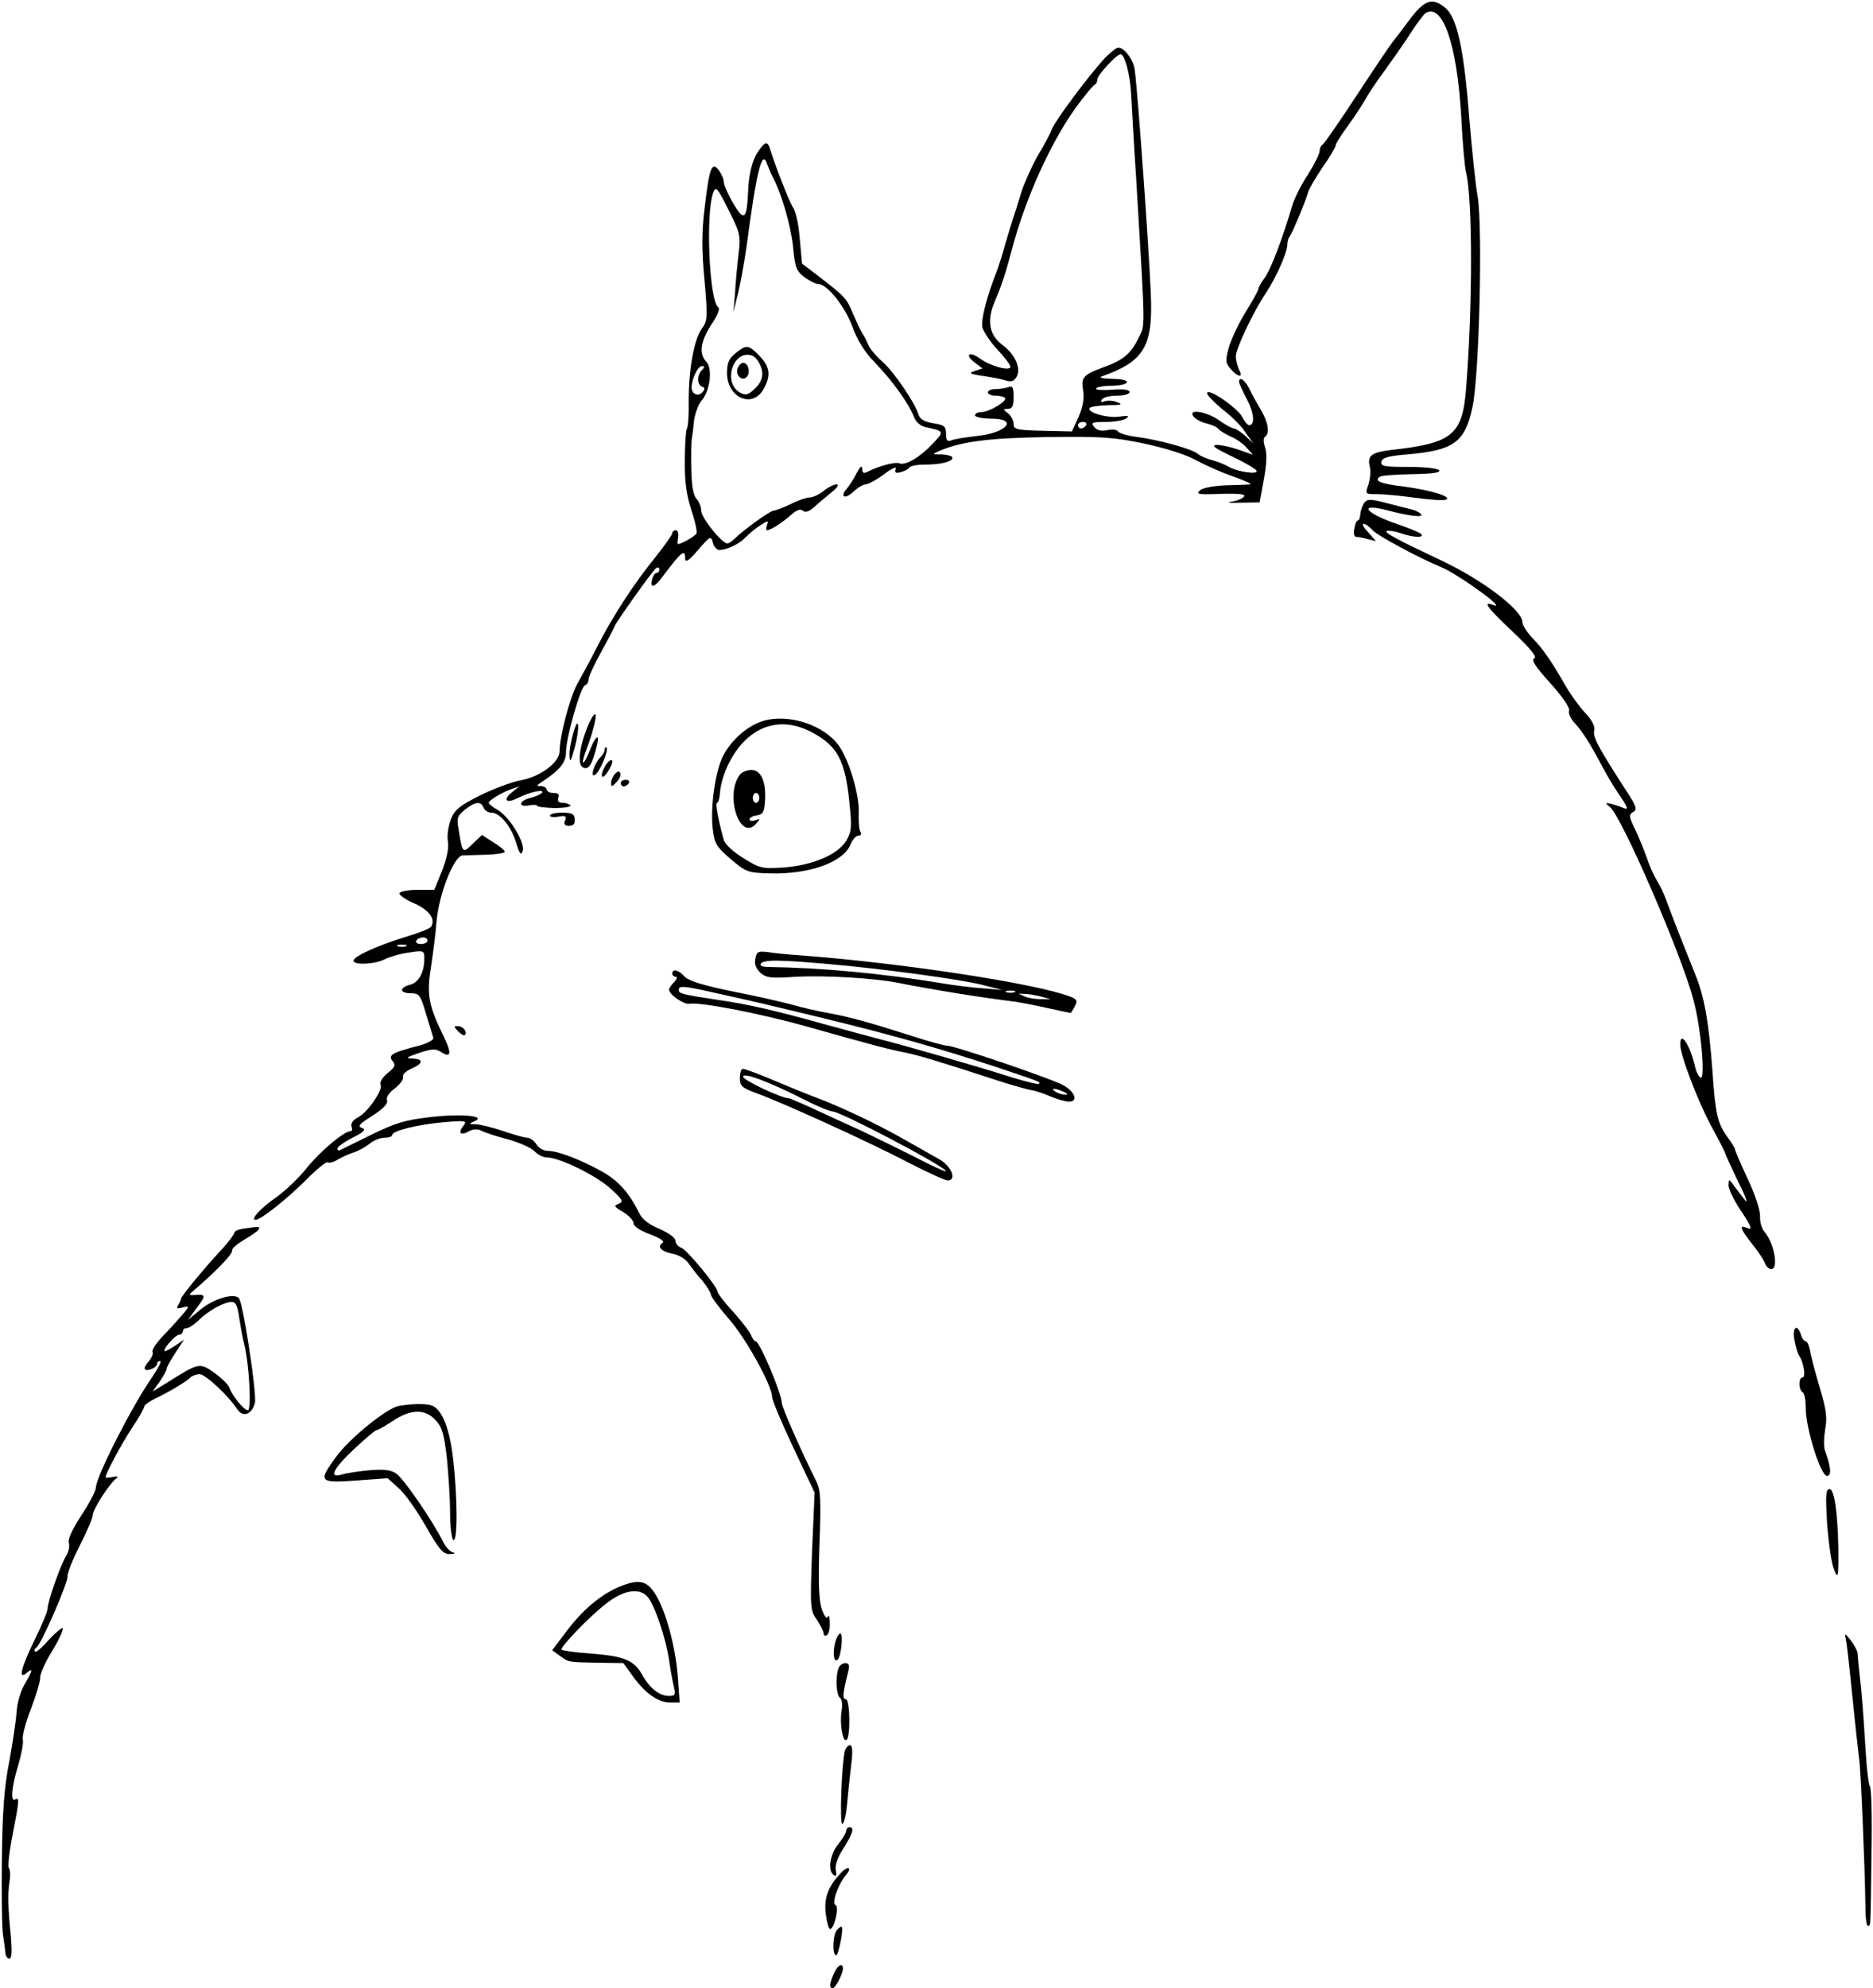 <svg width="887" height="941" viewBox="0 0 887 941" fill="none" xmlns="http://www.w3.org/2000/svg">
<path d="M667.295 9.64C663.635 14.613 660.28 18.964 659.823 19.43C659.365 19.897 651.893 30.775 643.353 43.83C634.813 56.884 627.188 67.918 626.425 68.384C625.51 68.85 624.9 70.404 624.9 71.647C624.9 72.891 622.308 78.019 619.258 82.837C616.055 87.654 612.7 94.493 611.785 97.912C607.21 113.297 602.025 126.973 599.128 131.169C597.298 133.655 595.925 136.142 595.925 136.763C595.925 137.541 593.18 142.358 589.825 147.797C586.47 153.237 582.963 160.852 581.895 164.582C580.218 170.798 580.37 171.886 582.963 174.838C586.47 178.724 588.91 178.879 586.775 174.994C586.013 173.284 585.25 170.487 585.25 168.622C585.25 165.048 593.485 147.642 599.433 138.784C604.16 131.79 609.65 119.513 609.65 115.783C609.65 114.385 610.108 112.675 610.565 112.209C611.785 110.966 618.648 94.337 619.563 90.763C619.868 89.519 622.918 84.236 626.273 79.263C629.78 74.289 632.525 69.627 632.525 68.85C632.525 68.073 635.118 63.877 638.473 59.37C641.675 54.863 645.488 49.113 646.86 46.627C648.233 43.985 652.503 37.769 656.315 32.64C659.975 27.512 665.465 19.741 668.21 15.39C671.108 10.883 674.158 6.842 675.073 6.221C683.155 1.248 690.018 20.829 692 55.174C692.61 67.607 693.678 79.418 694.288 81.594C697.338 93.871 697.49 144.068 694.288 184.008C692.61 205.765 687.73 209.805 659.213 212.913C649.3 214.157 647.47 215.555 648.69 220.995C649.3 223.015 648.843 226.589 648.08 229.231C646.403 233.893 646.403 233.893 652.198 233.893C655.4 233.893 663.483 234.671 670.345 235.603C677.208 236.535 683.613 237.002 684.68 236.535C688.188 235.292 677.97 232.029 665.008 230.319C653.265 228.92 650.368 227.522 653.723 225.501C654.485 225.035 661.348 224.569 668.973 224.414C678.58 224.258 682.545 223.637 681.478 222.549C680.563 221.616 674.005 220.995 666.838 220.995C655.553 220.995 653.723 220.684 654.18 218.508C654.638 216.643 657.23 215.866 666.228 215.089C688.493 213.224 693.83 209.339 697.338 192.555C700.54 177.791 702.218 107.702 699.778 93.094C698.71 87.188 697.033 70.404 695.813 55.951C693.373 24.093 690.17 9.173 684.985 4.2C678.58 -1.55 674.615 -0.306 667.295 9.64Z" fill="black"/>
<path d="M523.183 27.512C515.253 36.215 499.698 57.039 498.173 61.08C497.41 63.255 494.36 68.85 491.463 73.668C488.718 78.486 485.21 86.256 483.685 90.918C482.312 95.58 480.635 100.864 480.025 102.574C479.415 104.283 477.738 109.878 476.213 115.006C474.84 120.135 473.01 125.73 472.4 127.439C467.215 140.493 464.47 151.372 465.233 154.946C465.842 157.122 469.045 161.94 472.4 165.514C475.755 169.088 478.5 172.663 478.5 173.595C478.5 175.771 469.35 173.44 464.318 169.865C459.133 165.98 456.54 167.69 461.573 171.575L465.233 174.372L461.573 175.616C458.523 176.548 459.133 177.014 465.538 177.947C469.808 178.568 474.688 179.501 476.518 180.122C478.958 180.899 480.33 180.433 481.55 178.102C483.533 174.061 480.635 167.69 474.84 163.338C468.435 158.676 467.215 151.838 471.028 142.824C474.688 134.277 476.06 129.77 479.415 117.338C484.905 96.824 494.665 73.823 505.645 56.573C509.458 50.512 517.235 40.566 518.608 39.944C519.218 39.633 519.675 38.546 519.675 37.458C519.675 35.593 528.825 25.647 530.655 25.647C532.638 25.647 535.23 35.438 535.688 44.607C535.993 50.046 536.908 67.296 537.975 83.148C542.55 159.453 542.398 153.237 539.195 159.919C535.535 167.534 531.723 170.643 521.963 174.061C512.813 177.48 511.898 178.724 512.965 185.095C513.575 188.359 512.813 192.555 510.83 197.217L507.628 204.211L493.903 203.9C481.398 203.589 480.025 203.278 480.025 200.636C480.025 199.082 478.805 196.751 477.433 195.663C474.84 193.643 474.84 193.643 477.433 193.487C479.415 193.487 480.025 192.089 480.025 187.893C480.025 183.386 479.568 182.453 477.585 183.231C476.213 183.697 473.467 184.163 471.485 184.163C469.503 184.163 467.825 184.785 467.825 185.717C467.825 186.494 469.35 187.271 471.333 187.271C473.315 187.271 475.45 187.737 475.908 188.359C477.28 189.758 468.435 195.042 464.775 195.042C463.098 195.042 461.725 195.663 461.725 196.596C461.725 197.373 465.233 198.15 469.35 198.15C482.618 198.15 476.823 204.988 462.335 206.386C457.303 207.008 451.965 207.785 450.592 208.407C448.61 209.184 448 208.407 448 205.299C448 201.88 447.238 201.102 441.9 200.325C437.63 199.548 435.648 198.461 434.885 195.974C433.208 190.535 423.448 176.082 417.805 171.109C414.908 168.622 412.01 165.048 411.247 163.338C410.485 161.473 409.265 158.987 408.35 157.744C407.587 156.5 405.605 152.304 403.927 148.419C400.878 141.115 400.268 140.493 387.61 130.703L379.832 124.797L378.765 113.297C378.307 106.925 376.935 100.087 375.562 98.222C373.58 95.114 367.023 78.175 364.583 70.249C363.515 66.83 362.295 66.985 359.397 71.181C356.195 75.688 354.518 82.215 354.212 92.006C353.602 103.972 352.23 104.749 347.197 96.202C344.757 92.006 342.775 87.499 342.775 86.1C342.775 84.857 341.708 82.371 340.488 80.661C337.132 76.154 335.912 79.418 333.777 97.756C332.253 109.723 332.253 118.115 333.625 132.568C335.15 150.439 335.15 151.683 332.253 155.723C328.592 161.007 326.152 174.839 326.152 189.913C326.305 196.129 325.847 201.88 325.39 202.657C324.78 203.589 324.322 210.427 324.322 217.887C324.17 227.988 325.085 234.049 327.372 241.353C329.202 246.792 330.27 251.766 329.812 252.543C329.355 253.32 327.067 254.874 324.628 256.117C320.51 258.137 320.51 258.137 321.12 254.563C321.425 252.543 320.967 250.988 320.052 250.988C319.137 250.988 318.375 251.61 318.375 252.387C318.375 253.164 314.562 258.448 309.987 264.198C299.922 276.631 289.857 292.172 282.537 306.625C279.64 312.375 275.522 319.834 273.54 323.409C270.033 329.625 265 348.274 265 355.578C265 360.862 255.85 367.7 246.242 369.409C242.125 370.186 233.432 373.45 227.18 376.558C217.877 381.22 215.285 383.241 213.607 387.592C212.387 390.545 211.625 395.363 212.082 398.004C212.692 401.268 211.625 406.241 209.337 412.147L205.677 421.16H197.747C193.325 421.16 189.512 421.937 189.207 422.714C188.902 423.647 192.105 425.822 196.07 427.532C203.237 430.64 206.44 435.147 204.152 438.566C203.695 439.498 198.052 441.674 191.8 443.539C178.532 447.58 167.4 452.708 167.4 454.728C167.4 456.904 177.77 456.438 182.345 453.951C184.632 452.863 189.665 451.309 193.782 450.843C200.645 449.755 200.95 449.911 200.95 453.641C200.95 460.168 198.357 464.985 194.24 466.073C188.902 467.472 189.207 470.114 194.545 470.114C198.51 470.114 199.12 470.891 201.712 479.749C203.39 485.188 204.915 490.317 205.22 491.249C205.372 492.182 202.627 493.736 198.815 494.824C186.005 498.087 183.565 499.33 185.852 502.128C187.53 504.148 187.072 505.081 183.412 508.033C181.125 509.898 179.6 512.385 180.21 513.317C181.582 515.648 174.262 526.371 169.535 528.858C167.095 530.101 166.027 531.811 166.485 533.209C166.942 534.453 166.79 535.385 166.027 535.385C162.977 535.385 151.845 544.71 145.287 552.791C141.475 557.608 134.612 564.136 130.037 567.244C123.022 572.217 118.447 577.345 121.04 577.345C123.48 577.345 135.222 568.021 143.915 559.473C149.405 553.879 154.437 549.683 155.2 550.149C155.962 550.615 158.25 549.993 160.08 548.75C162.062 547.662 165.265 546.108 167.4 545.487C169.535 544.865 172.89 543 174.872 541.446C176.855 539.737 180.057 538.493 182.04 538.493C184.022 538.493 185.7 538.027 185.7 537.25C185.7 535.23 197.595 532.277 209.795 531.189C220.622 530.257 221.385 530.412 219.402 532.899C216.657 536.318 218.182 537.716 222.147 535.385C224.282 534.297 226.265 534.297 228.095 535.23C229.467 536.007 235.11 537.872 240.6 539.27C246.09 540.824 251.732 543.311 253.257 545.02C254.783 546.574 257.375 547.818 258.9 547.818C264.848 547.818 281.775 556.054 288.79 562.271C294.89 567.71 295.5 568.798 293.06 569.73C290.467 570.663 290.772 571.129 295.042 573.615C297.787 575.325 300.075 577.656 300.075 579.055C300.075 580.453 303.125 582.474 307.852 584.183C312.732 586.048 314.867 587.602 313.8 588.224C310.902 590.089 313.19 592.42 318.832 593.508C321.577 593.974 324.78 595.994 326 597.859C327.22 599.569 330.117 603.454 332.557 606.096C334.845 608.893 336.675 612.001 336.675 612.778C336.675 613.711 340.488 618.839 345.062 624.123C353.298 633.448 365.65 655.826 365.65 661.266C365.65 662.664 370.225 673.543 375.715 685.198L385.78 706.489L384.56 734.307C383.645 761.038 383.645 762.125 386.848 766.632C388.525 769.274 390.05 772.072 390.05 773.159C390.05 774.092 390.812 774.403 391.575 773.936C392.49 773.47 393.1 770.673 392.948 768.031C392.948 765.234 392.49 763.99 392.033 765.234C391.575 766.477 390.355 765.078 389.135 761.504C387.763 757.152 387.457 749.227 388.068 730.733C388.83 709.753 388.677 705.246 386.543 701.05C379.68 687.374 370.225 665.928 370.225 664.063C370.225 659.556 359.702 634.846 357.872 634.846C357.262 634.846 356.348 633.603 355.738 632.049C355.28 630.65 351.467 625.677 347.35 621.015C343.08 616.508 339.725 612.001 339.725 611.224C339.725 608.893 325.39 591.643 322.645 590.555C321.12 590.089 319.9 588.535 319.9 587.291C319.9 585.893 316.697 583.562 312.427 581.697C307.7 579.832 304.04 577.034 302.82 574.393C297.94 564.446 292.755 558.696 284.825 554.345C275.065 548.906 264.238 544.71 259.357 544.71C257.375 544.71 255.087 543.311 254.02 541.601C252.952 539.892 250.97 538.493 249.75 538.493C248.53 538.493 243.345 537.095 238.465 535.385C233.432 533.676 227.637 532.277 225.502 532.122C221.995 532.122 221.842 531.966 224.587 530.723C230.84 528.236 218.945 526.993 204 528.703C191.8 530.101 187.225 531.5 175.787 537.095C168.162 540.824 161.605 544.088 160.995 544.399C160.232 544.71 159.775 544.399 159.775 543.622C159.775 542.845 162.977 540.514 166.942 538.493C172.585 535.696 173.5 534.608 171.365 533.831C169.23 533.054 170.145 531.966 176.397 528.081C181.582 524.662 183.87 522.331 183.26 520.777C182.802 519.378 184.175 517.202 186.92 515.182C189.512 513.162 191.19 510.831 190.885 509.743C190.427 508.655 192.257 506.945 194.697 505.858C200.492 503.371 200.797 501.195 195.307 501.04C191.8 500.885 192.41 500.418 198.357 498.398C204.457 496.378 206.287 496.222 208.88 497.932C213.76 501.04 214.065 498.553 209.795 489.851C203.085 476.175 202.017 470.735 204 458.458C204.915 452.397 206.287 442.296 206.745 435.924C207.965 422.87 214.98 405.153 219.097 404.842C220.47 404.842 225.502 404.687 230.382 404.532C235.11 404.376 239.075 403.755 239.075 403.133C239.075 402.511 236.635 400.491 233.585 398.626L228.247 395.207L223.825 399.403C219.097 404.065 218.945 404.065 217.115 392.099C216.2 387.281 216.657 386.038 220.165 383.241C225.045 379.355 227.79 379.045 229.01 382.308C229.467 383.551 231.145 384.639 232.67 384.639C236.787 384.639 241.972 391.011 244.412 398.781C245.937 403.91 246.7 404.998 247.462 402.978C248.987 399.248 241.667 387.126 236.025 383.551C233.432 382.153 231.45 380.443 231.45 379.977C231.45 378.889 236.94 375.47 241.82 373.605L245.937 372.207L242.43 375.004C238.007 378.578 239.685 380.443 245.022 377.801C250.512 375.004 257.832 373.295 256.765 375.159C256.155 375.936 253.715 377.024 251.275 377.646C245.785 378.889 245.022 382.153 250.512 381.22C252.647 380.754 254.325 380.91 254.325 381.376C254.325 381.842 257.985 382.308 262.56 382.464C267.135 382.464 270.49 381.842 270.185 381.22C269.727 380.599 268.05 379.977 266.525 379.977C264.542 379.977 263.932 379.2 264.39 377.646C265 376.092 264.39 375.315 262.102 375.315C260.272 375.315 258.9 374.538 258.9 373.761C258.9 372.828 257.68 372.207 256.307 372.051C253.867 372.051 253.867 371.896 256.46 370.186C265 364.592 268.05 361.017 268.05 355.889C268.05 349.206 274.912 325.118 277.047 324.341C277.962 324.03 278.725 322.787 278.725 321.544C278.725 320.3 281.47 314.395 284.825 308.334C288.18 302.273 290.925 296.989 290.925 296.678C290.925 295.591 309.225 269.793 310.75 268.86C311.665 268.394 312.275 268.705 312.275 269.482C312.275 270.414 311.665 271.191 310.902 271.191C310.14 271.191 309.225 272.59 308.767 274.3C307.7 278.651 309.987 278.185 313.647 273.056C322.95 260.779 324.475 259.536 324.475 264.509C324.628 266.529 326.457 265.131 330.575 260.313C336.37 253.63 336.675 253.475 337.59 256.739C338.048 258.759 339.42 260.313 340.64 260.313C344.147 260.313 350.095 257.516 352.992 254.407C354.518 252.853 357.568 250.211 360.007 248.657C363.667 246.326 364.125 246.171 363.21 248.502C362.753 249.901 362.753 250.988 363.21 250.988C364.887 250.988 370.682 247.259 374.648 243.684C377.24 241.353 379.07 240.732 380.138 241.664C381.358 242.752 383.188 242.13 385.628 239.954C387.61 238.09 391.423 234.981 393.863 232.961C396.608 230.785 397.522 229.231 396.15 229.231C394.93 229.231 392.185 230.63 390.05 232.339C387.915 234.049 385.018 235.448 383.492 235.448C381.967 235.448 377.85 236.846 374.495 238.556C370.988 240.265 367.327 241.664 366.413 241.664C364.735 241.664 352.077 250.833 347.655 255.184C346.587 256.272 345.062 257.205 344.452 257.205C341.86 257.205 332.1 245.083 332.1 241.819C332.1 239.954 331.033 237.313 329.812 236.069C328.287 234.36 327.525 230.008 327.372 221.772C327.22 215.245 327.372 209.028 327.525 208.251C327.677 207.319 328.287 203.589 328.592 199.704C329.05 195.819 330.727 191.312 332.253 189.602C336.217 185.095 337.59 174.528 334.54 171.264C330.88 167.534 331.643 161.784 336.827 153.703C339.725 149.507 341.098 146.088 340.182 145.466C335.912 142.669 334.082 101.486 337.742 91.229C338.962 87.965 339.725 88.742 344.91 99.155C350.4 110.033 350.857 111.432 349.79 119.979C349.18 124.953 348.417 133.189 348.113 138.318L347.35 147.642L349.637 138.318C350.857 133.189 352.535 123.709 353.45 117.338C358.33 80.661 360.923 69.938 363.363 77.864C363.973 79.418 365.04 82.215 365.955 83.769C370.225 91.851 374.495 106.77 375.562 116.716C376.478 126.507 377.087 128.216 380.9 131.169C383.34 132.878 386.237 134.432 387.457 134.432C391.728 134.432 400.115 145 403.622 154.48C405.91 160.852 409.265 166.446 414.45 171.73C422.837 180.433 430.462 191.156 432.75 197.217C433.665 199.704 435.8 201.569 438.393 202.19C447.238 204.055 447.238 204.211 441.747 209.961C435.8 216.332 428.785 220.529 425.888 219.285C423.905 218.508 416.28 220.529 411.095 223.17C408.96 224.258 408.35 223.947 408.35 221.927C408.198 220.062 407.435 220.684 405.758 223.792C404.538 226.279 402.402 229.698 401.03 231.252C397.522 235.292 400.268 236.536 404.233 232.65C406.215 230.785 408.807 229.231 410.027 229.231C411.247 229.231 415.212 227.056 418.72 224.414C422.38 221.616 424.82 220.684 424.21 221.927C423.6 223.792 424.21 224.103 426.497 223.481C428.328 223.015 430.158 222.083 430.615 221.306C431.073 220.529 434.275 219.907 437.783 219.907C445.56 219.907 451.05 218.508 451.05 216.643C451.05 215.866 448.763 215.245 446.17 215.089C441.29 215.089 441.138 215.089 444.95 213.38C455.625 208.873 468.435 207.319 496.038 206.853C521.2 206.542 527.148 206.853 541.94 209.961C552.005 212.136 561.918 215.245 566.188 217.731C570.305 219.907 578.083 223.481 583.573 225.346C589.063 227.366 593.028 229.076 592.113 229.231C591.35 229.387 586.013 229.542 580.37 229.698C574.423 230.008 569.238 230.941 568.17 232.184C566.493 233.738 567.56 234.049 573.813 233.894C586.775 233.427 590.588 233.738 588.91 235.292C588.148 236.069 585.555 237.157 582.963 237.468C580.523 237.934 582.505 238.09 587.385 237.934L596.535 237.779L598.518 226.9C599.89 219.596 600.043 214.623 599.128 211.826C598.213 209.184 598.213 207.163 599.128 206.697C601.415 205.143 600.653 199.859 596.993 193.798C595.163 190.69 592.57 186.183 591.503 183.697C589.52 179.812 586.775 177.947 586.775 180.744C586.775 181.366 588.453 185.095 590.588 189.136C593.943 195.663 594.4 201.258 591.503 201.258C590.893 201.258 589.368 199.548 588.3 197.373C585.86 192.866 571.525 183.075 571.678 186.183C571.678 187.116 575.033 190.535 578.998 193.798C583.115 196.906 587.995 201.724 589.825 204.677L593.485 209.805L589.673 206.231C587.538 204.366 585.098 202.812 584.335 202.812C583.573 202.812 580.37 201.102 577.32 198.927C571.068 194.575 562.223 193.332 565.273 197.217C566.34 198.461 569.238 200.015 571.678 200.481C574.118 201.102 576.405 202.19 577.015 202.967C577.473 203.744 580.065 205.299 582.658 206.542C585.403 207.63 588.91 210.116 590.435 211.981L593.333 215.245L586.775 212.914C583.268 211.67 578.54 210.582 576.253 210.582C573.355 210.738 575.033 211.981 583.115 215.866C589.063 218.664 594.4 221.772 595.01 222.704C596.383 224.88 585.555 223.326 581.438 220.684C579.76 219.751 576.405 218.353 573.813 217.731C571.373 217.109 568.17 215.711 566.95 214.623C564.358 212.447 548.65 208.096 537.67 206.697C533.705 206.231 530.045 204.988 529.435 204.211C528.978 203.278 526.69 203.123 524.403 203.589C521.505 204.211 519.523 203.744 518.15 202.035C516.473 200.015 517.083 199.704 523.64 199.704C527.758 199.704 532.18 198.927 533.4 197.994C535.078 196.751 534.315 196.596 529.893 197.217C524.098 197.994 514.185 195.042 516.168 193.021C516.625 192.4 520.59 191.933 524.86 191.778C531.113 191.778 531.875 191.467 529.13 190.379C527.3 189.602 524.555 189.447 523.183 189.913C521.505 190.535 521.048 190.379 521.81 189.136C522.42 188.048 525.623 187.271 528.978 187.271C532.333 187.271 534.925 186.494 534.925 185.562C534.925 184.474 532.028 184.008 526.69 184.474C522.115 184.785 518.608 184.629 519.065 183.852C519.523 183.231 522.42 182.609 525.47 182.609C535.23 182.609 536.908 179.501 527.3 179.345C521.963 179.19 519.98 178.724 521.963 178.102C541.94 170.953 546.058 163.96 544.99 139.095C544.075 116.871 538.89 44.451 537.365 32.951C536.755 28.289 532.485 22.539 529.588 22.539C528.673 22.539 525.775 24.87 523.183 27.512ZM332.405 175.149C329.965 177.636 330.117 182.143 332.557 183.075C333.93 183.541 333.93 184.163 332.557 185.717C330.575 187.893 327.525 186.494 327.525 183.386C327.525 179.501 330.423 173.284 332.405 173.284C333.777 173.284 333.777 173.751 332.405 175.149ZM514.338 201.258C513.88 202.035 512.813 202.812 511.898 202.812C511.135 202.812 510.525 202.035 510.525 201.258C510.525 200.325 511.593 199.704 512.965 199.704C514.185 199.704 514.795 200.325 514.338 201.258ZM202.475 445.248C202.475 446.026 201.102 446.803 199.272 446.803C197.595 446.803 196.68 446.026 197.137 445.248C197.595 444.316 199.12 443.694 200.34 443.694C201.56 443.694 202.475 444.316 202.475 445.248ZM192.257 447.89C191.19 448.201 189.36 448.201 188.445 447.89C187.377 447.424 188.14 447.113 190.275 447.113C192.41 447.113 193.172 447.424 192.257 447.89Z" fill="black"/>
<path d="M348.265 167.224C345.215 169.71 344.3 171.73 344.3 176.548C344.3 188.204 356.195 193.487 361.532 184.318C365.192 177.791 364.735 173.751 359.702 168.467C354.365 163.028 353.602 163.028 348.265 167.224ZM359.55 171.886C361.99 176.393 361.38 180.278 357.415 184.008C354.365 186.96 353.145 187.271 350.552 185.872C342.012 181.21 347.197 165.203 356.195 168.311C357.262 168.622 358.787 170.332 359.55 171.886Z" fill="black"/>
<path d="M349.333 174.217C348.113 177.48 351.315 180.744 353.603 178.413C355.585 176.393 354.365 171.73 351.925 171.73C351.01 171.73 349.943 172.818 349.333 174.217Z" fill="black"/>
<path d="M646.25 237.779C645.335 238.867 644.42 241.353 644.267 243.063C644.115 244.927 643.657 246.326 643.047 246.326C642.437 246.326 641.675 248.036 641.37 250.211C640.912 252.387 641.217 254.096 642.285 254.096C643.2 254.096 645.64 254.563 647.775 255.184L651.587 256.117L647.927 251.921C645.792 249.745 644.877 247.88 645.792 247.88C646.555 247.88 648.537 249.279 650.062 250.988C652.197 253.475 672.48 264.353 682.087 268.239C690.78 271.813 714.875 289.374 706.945 286.266C701.912 284.401 704.2 287.509 716.552 299.165C724.94 307.091 727.99 310.976 726.617 311.597C724.94 312.219 727.075 315.483 734.09 323.253C739.885 329.625 743.545 335.064 743.087 336.307C742.63 337.551 743.85 340.348 745.985 342.524C749.645 346.564 753 351.848 759.252 363.659C761.082 367.078 764.59 372.984 767.182 376.713C770.995 382.308 771.3 383.396 768.86 382.464C767.335 381.686 764.59 380.909 762.912 380.443C760.167 379.822 760.015 379.977 762.455 381.997C768.097 386.66 796.462 452.086 801.952 473.222C805.612 486.587 807.747 511.608 805.307 510.054C804.392 509.432 803.172 507.101 802.715 504.77C800.275 494.357 795.7 487.519 795.7 494.357C795.7 499.33 803.935 520.932 810.34 532.899C814 539.581 817.05 545.487 817.05 545.953C817.05 546.264 819.795 552.325 823.15 559.318C826.657 566.156 828.03 570.196 826.352 568.021C824.675 565.845 822.235 562.737 821.015 561.027C818.727 557.919 818.727 557.919 818.575 561.027C818.575 562.737 821.015 567.865 823.912 572.217C829.86 581.23 830.165 582.318 826.962 581.075C823.455 579.676 824.217 581.697 829.707 588.69C832.605 592.264 835.35 596.46 835.807 597.859C836.417 599.413 837.637 600.656 838.857 600.656C842.365 600.656 840.23 588.379 835.655 583.095C834.282 581.541 833.367 578.278 833.52 575.791C833.672 573.149 831.385 565.845 827.725 558.075C824.37 550.926 821.625 544.554 821.625 543.932C821.625 543.466 819.947 540.669 817.965 538.027C813.39 531.655 812.322 527.304 810.95 506.635C809.272 483.945 807.137 471.512 802.715 460.945C798.445 450.377 791.277 432.194 788.99 425.822C788.075 423.18 786.245 419.295 784.872 417.12C783.5 414.944 781.212 410.126 779.992 406.241C778.62 402.511 776.18 396.295 774.35 392.565C771.3 386.349 771.3 385.572 773.435 384.328C775.57 383.085 774.96 381.531 769.317 372.984C756.812 353.558 754.22 348.74 754.982 345.787C755.44 343.767 753.915 340.814 750.56 337.24C747.662 334.132 743.545 328.382 741.257 324.341C734.852 313.152 730.735 307.091 725.55 301.807C723.11 299.165 720.975 295.901 720.975 294.503C720.975 288.753 701.912 274.3 681.935 264.975C661.805 255.495 655.095 251.921 656.772 251.299C657.687 250.988 660.737 251.455 663.33 252.387C669.125 254.407 674.92 254.718 672.937 252.698C672.022 251.921 666.837 249.745 661.195 247.88C646.25 242.752 643.047 237.934 656.925 241.508C666.837 244.15 674.005 245.083 673.09 243.529C672.632 242.752 670.65 241.664 668.82 241.198C666.837 240.731 661.347 239.333 656.62 238.089C649.452 236.225 647.622 236.069 646.25 237.779Z" fill="black"/>
<path d="M278.115 344.233C274.15 354.335 273.388 362.261 276.285 363.348C278.878 364.436 280.555 361.639 282.69 352.781C284.215 346.72 281.928 348.274 279.335 355.112C277.963 358.686 276.59 361.173 276.133 360.862C275.828 360.551 276.438 358.22 277.353 355.733C280.86 346.564 282.995 338.017 281.775 338.017C281.165 338.017 279.488 340.814 278.115 344.233Z" fill="black"/>
<path d="M361.228 341.28C354.213 343.456 346.74 349.828 342.775 357.132C338.81 364.125 336.218 382.308 337.59 392.721C338.353 399.248 339.42 400.957 345.978 406.552C353.298 412.768 354.06 413.079 364.583 413.39C383.188 413.856 399.048 408.261 402.708 399.869C403.623 397.383 405.453 395.518 406.52 395.518C407.74 395.518 408.045 394.741 407.435 393.653C406.825 392.721 406.52 388.525 406.673 384.484C406.978 376.247 402.25 360.085 397.37 353.091C390.355 343.145 373.428 337.551 361.228 341.28ZM384.713 346.72C396.608 353.091 400.268 359.929 402.25 379.822C403.47 391.633 403.318 393.498 400.725 398.004C396.608 404.532 385.018 409.505 371.14 410.592C360.923 411.214 359.855 411.059 351.925 406.086C346.74 402.822 343.233 399.558 342.623 397.072C340.03 387.592 338.658 379.977 339.573 379.977C340.183 379.977 340.793 377.801 340.945 375.315C341.555 367.544 345.978 357.754 351.773 351.537C360.77 341.902 372.665 340.193 384.713 346.72Z" fill="black"/>
<path d="M350.553 366.457C343.08 375.626 350.095 398.315 357.873 390.079C360.16 387.437 360.16 387.437 357.72 388.214C356.195 388.835 354.975 388.524 354.975 387.747C354.975 386.97 356.5 386.193 358.483 385.883C361.228 385.572 361.99 384.328 362.295 379.045C362.905 370.186 360.465 364.436 355.89 364.436C353.908 364.436 351.468 365.369 350.553 366.457ZM359.55 377.646C359.55 378.889 358.94 379.977 358.025 379.977C357.263 379.977 356.5 378.889 356.5 377.646C356.5 376.403 357.263 375.315 358.025 375.315C358.94 375.315 359.55 376.403 359.55 377.646Z" fill="black"/>
<path d="M271.557 346.72C270.49 350.294 269.575 355.112 269.727 357.598C269.88 361.173 270.337 360.551 272.015 354.335C274.76 344.544 274.15 337.551 271.557 346.72Z" fill="black"/>
<path d="M286.35 354.801C286.35 355.733 285.435 357.443 284.215 358.531C281.317 361.484 279.335 368.321 281.775 366.767C284.062 365.369 288.332 355.112 287.265 353.869C286.807 353.402 286.35 353.869 286.35 354.801Z" fill="black"/>
<path d="M286.35 363.038C283.605 368.166 285.435 369.565 288.332 364.436C289.857 361.95 290.467 359.774 289.552 359.774C288.637 359.774 287.265 361.173 286.35 363.038Z" fill="black"/>
<path d="M291.23 366.301C290.315 367.234 289.4 369.254 289.4 370.497C289.4 372.518 289.705 372.518 291.84 370.342C293.212 368.943 294.127 367.078 293.822 366.146C293.365 364.747 292.602 364.903 291.23 366.301Z" fill="black"/>
<path d="M293.975 370.653C293.975 371.43 294.585 372.207 295.347 372.207C296.262 372.207 297.33 371.43 297.787 370.653C298.245 369.72 297.635 369.099 296.415 369.099C295.042 369.099 293.975 369.72 293.975 370.653Z" fill="black"/>
<path d="M260.425 386.038C260.425 386.66 262.255 386.97 264.542 386.504C267.745 385.883 268.355 386.193 267.592 388.369C266.83 390.079 267.44 390.856 269.575 390.856C271.557 390.856 272.32 389.923 272.167 387.747C272.015 385.261 270.947 384.639 266.22 384.639C263.017 384.639 260.425 385.261 260.425 386.038Z" fill="black"/>
<path d="M357.72 453.796C357.11 456.282 358.025 458.458 360.16 460.479C362.905 462.81 365.193 463.12 376.325 462.343C390.203 461.566 413.383 462.81 425.888 465.296C441.443 468.404 466.605 472.445 480.025 473.999C482.16 474.31 489.023 475.553 495.275 476.952C501.528 478.35 506.865 479.438 507.018 479.438C507.17 479.438 508.085 478.04 509 476.33C510.373 473.688 510.068 472.911 506.713 471.668C490.548 465.452 426.498 455.661 377.85 452.086C373.275 451.776 367.023 451.154 363.973 450.688C358.94 450.066 358.33 450.377 357.72 453.796ZM392.338 456.282C417.5 458.458 454.405 463.431 465.538 466.229L474.688 468.56L465.538 467.783C460.505 467.472 451.965 466.384 446.475 465.452C417.348 460.634 388.22 457.992 363.668 457.681C361.228 457.681 359.703 457.06 360.313 456.127C361.533 454.107 369.31 454.262 392.338 456.282ZM480.483 469.648C479.415 469.958 477.585 469.958 476.67 469.648C475.603 469.181 476.365 468.871 478.5 468.871C480.635 468.871 481.398 469.181 480.483 469.648ZM492.988 471.668L497.563 472.911H492.988C490.548 472.911 487.04 472.445 485.363 471.668L482.313 470.269L485.363 470.425C487.04 470.425 490.548 471.046 492.988 471.668Z" fill="black"/>
<path d="M318.375 460.789C318.375 461.566 319.137 462.343 320.052 462.343C320.967 462.343 320.51 463.431 319.29 464.83C317.917 466.073 316.85 467.783 316.85 468.404C316.85 470.735 323.865 475.553 326.457 475.087C331.337 474.154 359.855 479.594 382.425 485.965C413.23 494.668 420.397 496.533 428.175 498.087C434.58 499.33 443.882 502.128 473.01 511.608C479.72 513.783 486.582 515.648 488.26 515.959C490.09 516.114 494.055 517.513 497.41 518.912C500.612 520.31 504.577 521.398 506.255 521.398C510.982 521.398 508.847 516.27 502.9 513.317C496.037 509.898 452.117 494.979 448.762 494.979C447.39 494.979 439.917 492.959 432.292 490.472C410.332 483.479 402.25 481.303 392.032 479.438C386.847 478.506 379.375 476.796 375.257 475.553C371.292 474.465 358.635 471.512 347.35 469.337C332.862 466.384 326 464.208 324.17 462.188C321.425 459.08 318.375 458.303 318.375 460.789ZM335.912 469.337C361.837 475.087 360.312 474.776 389.287 481.769C421.922 489.695 446.17 496.533 472.4 505.236C493.597 512.385 492.835 512.074 491.92 513.006C491.462 513.317 485.667 511.918 479.11 509.898C465.69 505.547 428.48 494.824 416.737 491.871C412.62 490.783 400.877 487.675 390.812 484.877C367.48 478.35 354.06 475.242 339.725 473.222C323.255 470.735 321.425 470.269 321.425 468.56C321.425 466.539 323.407 466.539 335.912 469.337ZM503.662 516.736C505.645 517.669 505.95 518.135 504.425 518.135C503.205 518.135 501.07 517.513 499.85 516.736C497.105 514.871 499.545 514.871 503.662 516.736Z" fill="black"/>
<path d="M216.963 488.141C218.335 489.54 219.708 490.317 220.165 489.851C221.538 488.452 219.25 485.655 216.81 485.655C214.828 485.655 214.828 485.965 216.963 488.141Z" fill="black"/>
<path d="M350.4 510.209C350.4 514.094 351.315 514.871 358.483 517.513C370.988 522.02 412.163 540.824 430.005 550.149C439.003 554.811 447.543 558.696 448.763 558.696C453.338 558.696 450.593 551.858 444.645 548.595C441.595 546.885 434.123 542.689 427.87 539.115C416.28 532.432 396.913 523.263 386.238 519.378C382.883 518.135 374.038 514.56 366.718 511.452C359.398 508.344 352.688 505.858 351.773 505.858C351.01 505.858 350.4 507.878 350.4 510.209ZM381.51 520.777C387.305 523.729 393.1 526.061 394.32 526.061C397.98 526.061 448 552.325 448 554.345C448 554.811 440.985 551.703 432.445 547.196C423.753 542.845 412.925 537.561 408.35 535.385C403.775 533.365 394.32 529.013 387.305 525.75C380.29 522.486 374.19 519.844 373.58 519.844C370.225 519.844 351.925 511.297 351.925 509.587C351.925 507.412 364.125 511.918 381.51 520.777Z" fill="black"/>
<path d="M115.245 581.541C112.805 581.852 110.975 582.785 110.975 583.406C110.975 584.183 108.382 587.602 105.332 591.021C97.25 599.569 85.812 613.555 85.812 614.488C85.812 614.954 85.203 616.353 84.44 617.596C83.373 619.305 83.83 619.616 86.422 618.839C89.32 618.062 89.625 618.373 87.795 620.549C86.728 621.947 82.61 626.61 78.645 630.806C74.528 634.846 71.782 638.887 72.24 639.819C72.698 640.596 71.935 642.617 70.41 644.326C69.037 645.88 68.123 647.59 68.58 648.056C69.647 649.299 74.375 647.279 74.375 645.569C74.375 644.792 74.985 644.171 75.9 644.171C76.662 644.171 74.832 647.745 71.782 652.252C62.633 665.306 45.4 699.03 45.4 704.158C45.4 705.557 42.35 711.462 38.538 717.213C34.267 723.74 31.98 728.713 32.59 730.267C33.047 731.665 32.59 734.307 31.37 736.328C28.777 740.368 22.525 758.085 22.525 761.504C22.525 762.747 19.78 769.274 16.425 776.112C10.02 789.166 8.495 795.383 12.613 791.808C15.815 789.166 15.51 790.565 11.545 797.403C9.715 800.511 8.038 806.261 7.885 810.302C7.58 814.187 6.055 824.755 4.378 833.769C1.938 846.201 1.175 857.235 0.87 880.391C0.718 897.02 0.87 913.182 1.48 916.135C1.938 919.088 2.395 922.817 2.548 924.216C2.7 925.77 3.463 927.013 4.378 927.013C5.598 927.013 5.75 923.905 5.14 916.446C3.768 903.081 3.615 896.243 4.53 890.492C4.988 887.851 4.835 885.053 4.225 884.276C3.615 883.344 4.378 876.35 5.903 868.735C9.105 852.418 9.258 850.397 7.275 851.64C4.835 853.195 5.445 845.735 8.648 835.478C10.172 830.194 11.24 824.755 10.783 823.201C10.477 821.647 12.155 815.12 14.748 808.592C17.188 802.065 19.17 795.538 19.017 793.829C19.017 792.275 21.457 786.525 24.812 781.241C28.015 775.957 30.15 771.139 29.692 770.673C29.235 770.207 26.337 772.693 23.135 776.112C20.085 779.687 17.188 782.173 16.578 781.707C16.12 781.241 16.425 780.308 17.34 779.687C19.628 777.977 32.133 749.382 31.98 746.118C31.828 744.409 34.572 737.882 37.775 731.51C41.13 724.983 43.875 718.611 43.875 717.213C43.875 714.571 51.805 702.138 55.16 699.651C56.227 698.874 55.465 698.564 53.483 699.03C51.5 699.496 49.975 699.496 49.975 699.185C49.975 697.476 57.752 683.023 62.785 675.408C65.835 670.901 68.275 666.549 68.275 665.772C68.275 664.995 70.562 663.441 73.308 662.043C79.865 658.935 88.252 653.961 90.235 651.941C90.998 651.164 92.98 650.387 94.505 650.387C97.25 650.387 108.382 660.799 112.347 667.016C115.092 671.056 119.362 669.502 120.735 663.908C121.65 659.712 115.397 618.218 113.262 614.643C111.432 611.69 101.52 614.488 94.963 619.772L89.015 624.745L93.285 618.839C97.707 613.089 97.555 612.467 91.912 612.934C89.168 613.089 89.168 612.934 92.675 609.981C102.587 601.434 110.365 593.352 109.907 591.954C109.602 591.021 112.195 588.845 115.55 586.825C118.752 584.96 121.955 582.785 122.412 582.008C123.327 580.453 122.717 580.453 115.245 581.541ZM113.262 623.501C113.872 627.697 114.94 633.448 115.702 636.4C117.99 645.569 119.21 667.482 117.38 667.482C115.55 667.482 110.06 660.799 108.687 656.914C108.23 655.516 105.027 652.252 101.52 649.765C94.505 644.792 94.2 644.948 79.103 654.428L72.24 658.624L75.595 653.961C77.425 651.32 78.95 648.522 78.95 647.745C78.95 647.123 80.78 643.704 83.067 640.286L87.185 634.069L83.067 636.867C80.933 638.265 78.645 639.508 78.188 639.508C76.358 639.508 82.763 631.893 84.745 631.738C85.66 631.738 86.575 630.961 86.575 630.184C86.575 629.252 87.338 628.63 88.405 628.63C89.472 628.63 91.912 626.92 94.047 624.9C98.775 620.238 106.247 616.197 109.755 616.197C111.585 616.197 112.5 618.062 113.262 623.501Z" fill="black"/>
<path d="M849.837 634.38C850.447 637.644 851.362 640.907 852.125 641.84C854.107 644.637 855.327 651.941 853.65 651.941C851.667 651.941 851.667 657.691 853.65 658.934C854.565 659.401 855.175 662.975 855.175 666.705C855.175 676.029 862.19 698.564 865.24 698.564C867.375 698.564 867.222 694.834 864.325 686.753C863.562 685.043 863.715 680.536 864.325 676.651C865.392 671.212 864.935 667.171 861.732 656.603C859.597 649.299 857.462 641.529 857.157 639.042C856.7 636.711 855.785 634.846 855.175 634.846C854.412 634.846 853.345 633.448 852.887 631.738C851.057 626.143 848.617 628.319 849.837 634.38Z" fill="black"/>
<path d="M188.75 665.462C183.107 666.549 165.417 680.847 159.165 689.55C150.472 701.361 151.082 701.983 168.62 700.739L183.565 699.651L188.902 704.469C191.8 706.956 197.595 715.192 201.712 722.496C208.117 733.686 209.947 735.706 213.15 735.551C215.285 735.551 215.895 735.24 214.522 734.774C213.15 734.463 211.167 732.287 209.947 729.956C205.067 720.01 191.037 699.651 187.682 697.476C184.937 695.611 181.735 695.3 174.567 695.922C169.382 696.388 163.587 697.32 161.757 697.942C155.505 699.807 157.792 695.145 167.705 685.82C173.042 680.847 177.77 676.806 178.532 676.806C179.142 676.806 182.345 674.942 185.7 672.766C194.392 666.86 201.102 666.705 206.135 671.989C209.337 675.408 210.252 678.36 211.625 690.016C212.387 697.787 213.15 709.442 213.15 715.969C213.15 722.496 213.912 728.402 214.675 728.868C216.81 730.111 216.657 707.888 214.522 690.016C212.845 675.874 209.337 667.171 204.61 665.306C202.017 664.218 194.697 664.374 188.75 665.462Z" fill="black"/>
<path d="M865.24 720.631C865.85 729.49 867.223 739.125 868.29 742.078C870.425 748.139 870.73 746.74 870.578 732.753C870.273 715.503 868.595 704.78 866.46 704.78C864.63 704.78 864.478 707.733 865.24 720.631Z" fill="black"/>
<path d="M296.873 749.693C286.655 752.956 276.895 760.571 268.05 772.382L261.493 781.085L265.153 783.727C269.423 786.835 268.813 786.68 283.605 786.991L295.195 787.146L299.923 793.673C305.718 801.599 311.665 805.795 317.46 805.795H321.883L320.968 793.362C319.9 779.065 315.02 761.504 310.14 754.2C306.633 748.76 303.43 747.673 296.873 749.693ZM306.633 755.754C309.988 759.484 315.173 774.869 316.85 785.592C317.46 790.254 318.528 796.004 319.138 798.336C320.053 802.221 319.748 802.687 316.698 802.687C312.123 802.687 307.395 798.802 303.888 792.275C300.075 785.747 295.5 783.883 279.945 782.639C272.625 782.173 266.373 781.241 265.915 780.774C265 779.842 279.183 765.078 286.655 759.328C294.89 752.646 302.668 751.247 306.633 755.754Z" fill="black"/>
<path d="M395.235 778.599C394.32 783.572 395.082 787.146 396.76 785.437C398.437 783.727 399.352 773.159 397.98 773.159C397.065 773.159 395.845 775.646 395.235 778.599Z" fill="black"/>
<path d="M874.085 775.49C874.542 777.2 875.915 789.788 877.287 803.464C878.66 817.14 880.185 830.349 880.49 832.991C881.252 837.964 883.235 885.675 883.387 901.837C883.387 907.121 883.845 911.472 884.607 911.472C885.98 911.472 885.827 913.182 886.285 877.283C886.59 860.654 886.285 846.201 885.522 845.424C884.912 844.492 883.997 837.187 883.54 829.106C883.082 821.025 882.167 807.66 881.405 799.579C880.49 791.497 879.727 783.727 879.727 782.484C879.575 781.241 878.05 778.443 876.372 776.268C873.78 773.004 873.475 772.849 874.085 775.49Z" fill="black"/>
<path d="M397.065 789.633C395.54 793.673 395.997 802.376 397.827 803.619C398.742 804.241 399.047 806.728 398.59 809.525C397.522 815.586 399.047 824.755 400.877 823.512C402.86 822.268 402.555 804.241 400.572 804.241C398.895 804.241 399.047 801.599 401.64 791.342C402.402 788.234 402.097 787.146 400.267 787.146C399.047 787.146 397.522 788.234 397.065 789.633Z" fill="black"/>
<path d="M400.115 828.64C398.59 834.701 397.523 863.296 398.895 863.296C399.658 863.296 400.725 858.945 401.183 853.505C401.64 848.221 402.555 839.829 403.165 834.856C403.928 828.951 403.623 825.998 402.555 825.998C401.64 825.998 400.573 827.241 400.115 828.64Z" fill="black"/>
<path d="M400.725 866.56C400.725 867.492 399.048 870.289 396.913 872.931C392.948 877.749 391.88 885.675 394.93 887.54C395.998 888.317 396.303 887.54 395.845 885.364C395.235 883.188 396.455 879.458 399.353 874.952C404.08 867.492 404.69 864.85 402.25 864.85C401.488 864.85 400.725 865.627 400.725 866.56Z" fill="black"/>
<path d="M397.828 886.918C392.033 893.134 390.05 898.729 391.118 906.189C391.575 909.918 392.49 913.027 393.1 913.027C395.083 913.027 397.523 902.303 395.693 901.682C393.71 901.06 396.76 892.202 400.42 887.695C403.928 883.654 401.488 882.722 397.828 886.918Z" fill="black"/>
<path d="M396.455 913.337C394.32 915.513 394.015 925.459 395.998 925.459C397.065 925.459 399.658 912.871 398.59 911.939C398.438 911.628 397.37 912.405 396.455 913.337Z" fill="black"/>
<path d="M394.93 934.007C392.795 938.824 392.642 941 394.32 941C395.692 941 399.2 934.162 399.2 931.675C399.2 928.723 396.607 930.121 394.93 934.007Z" fill="black"/>
</svg>

